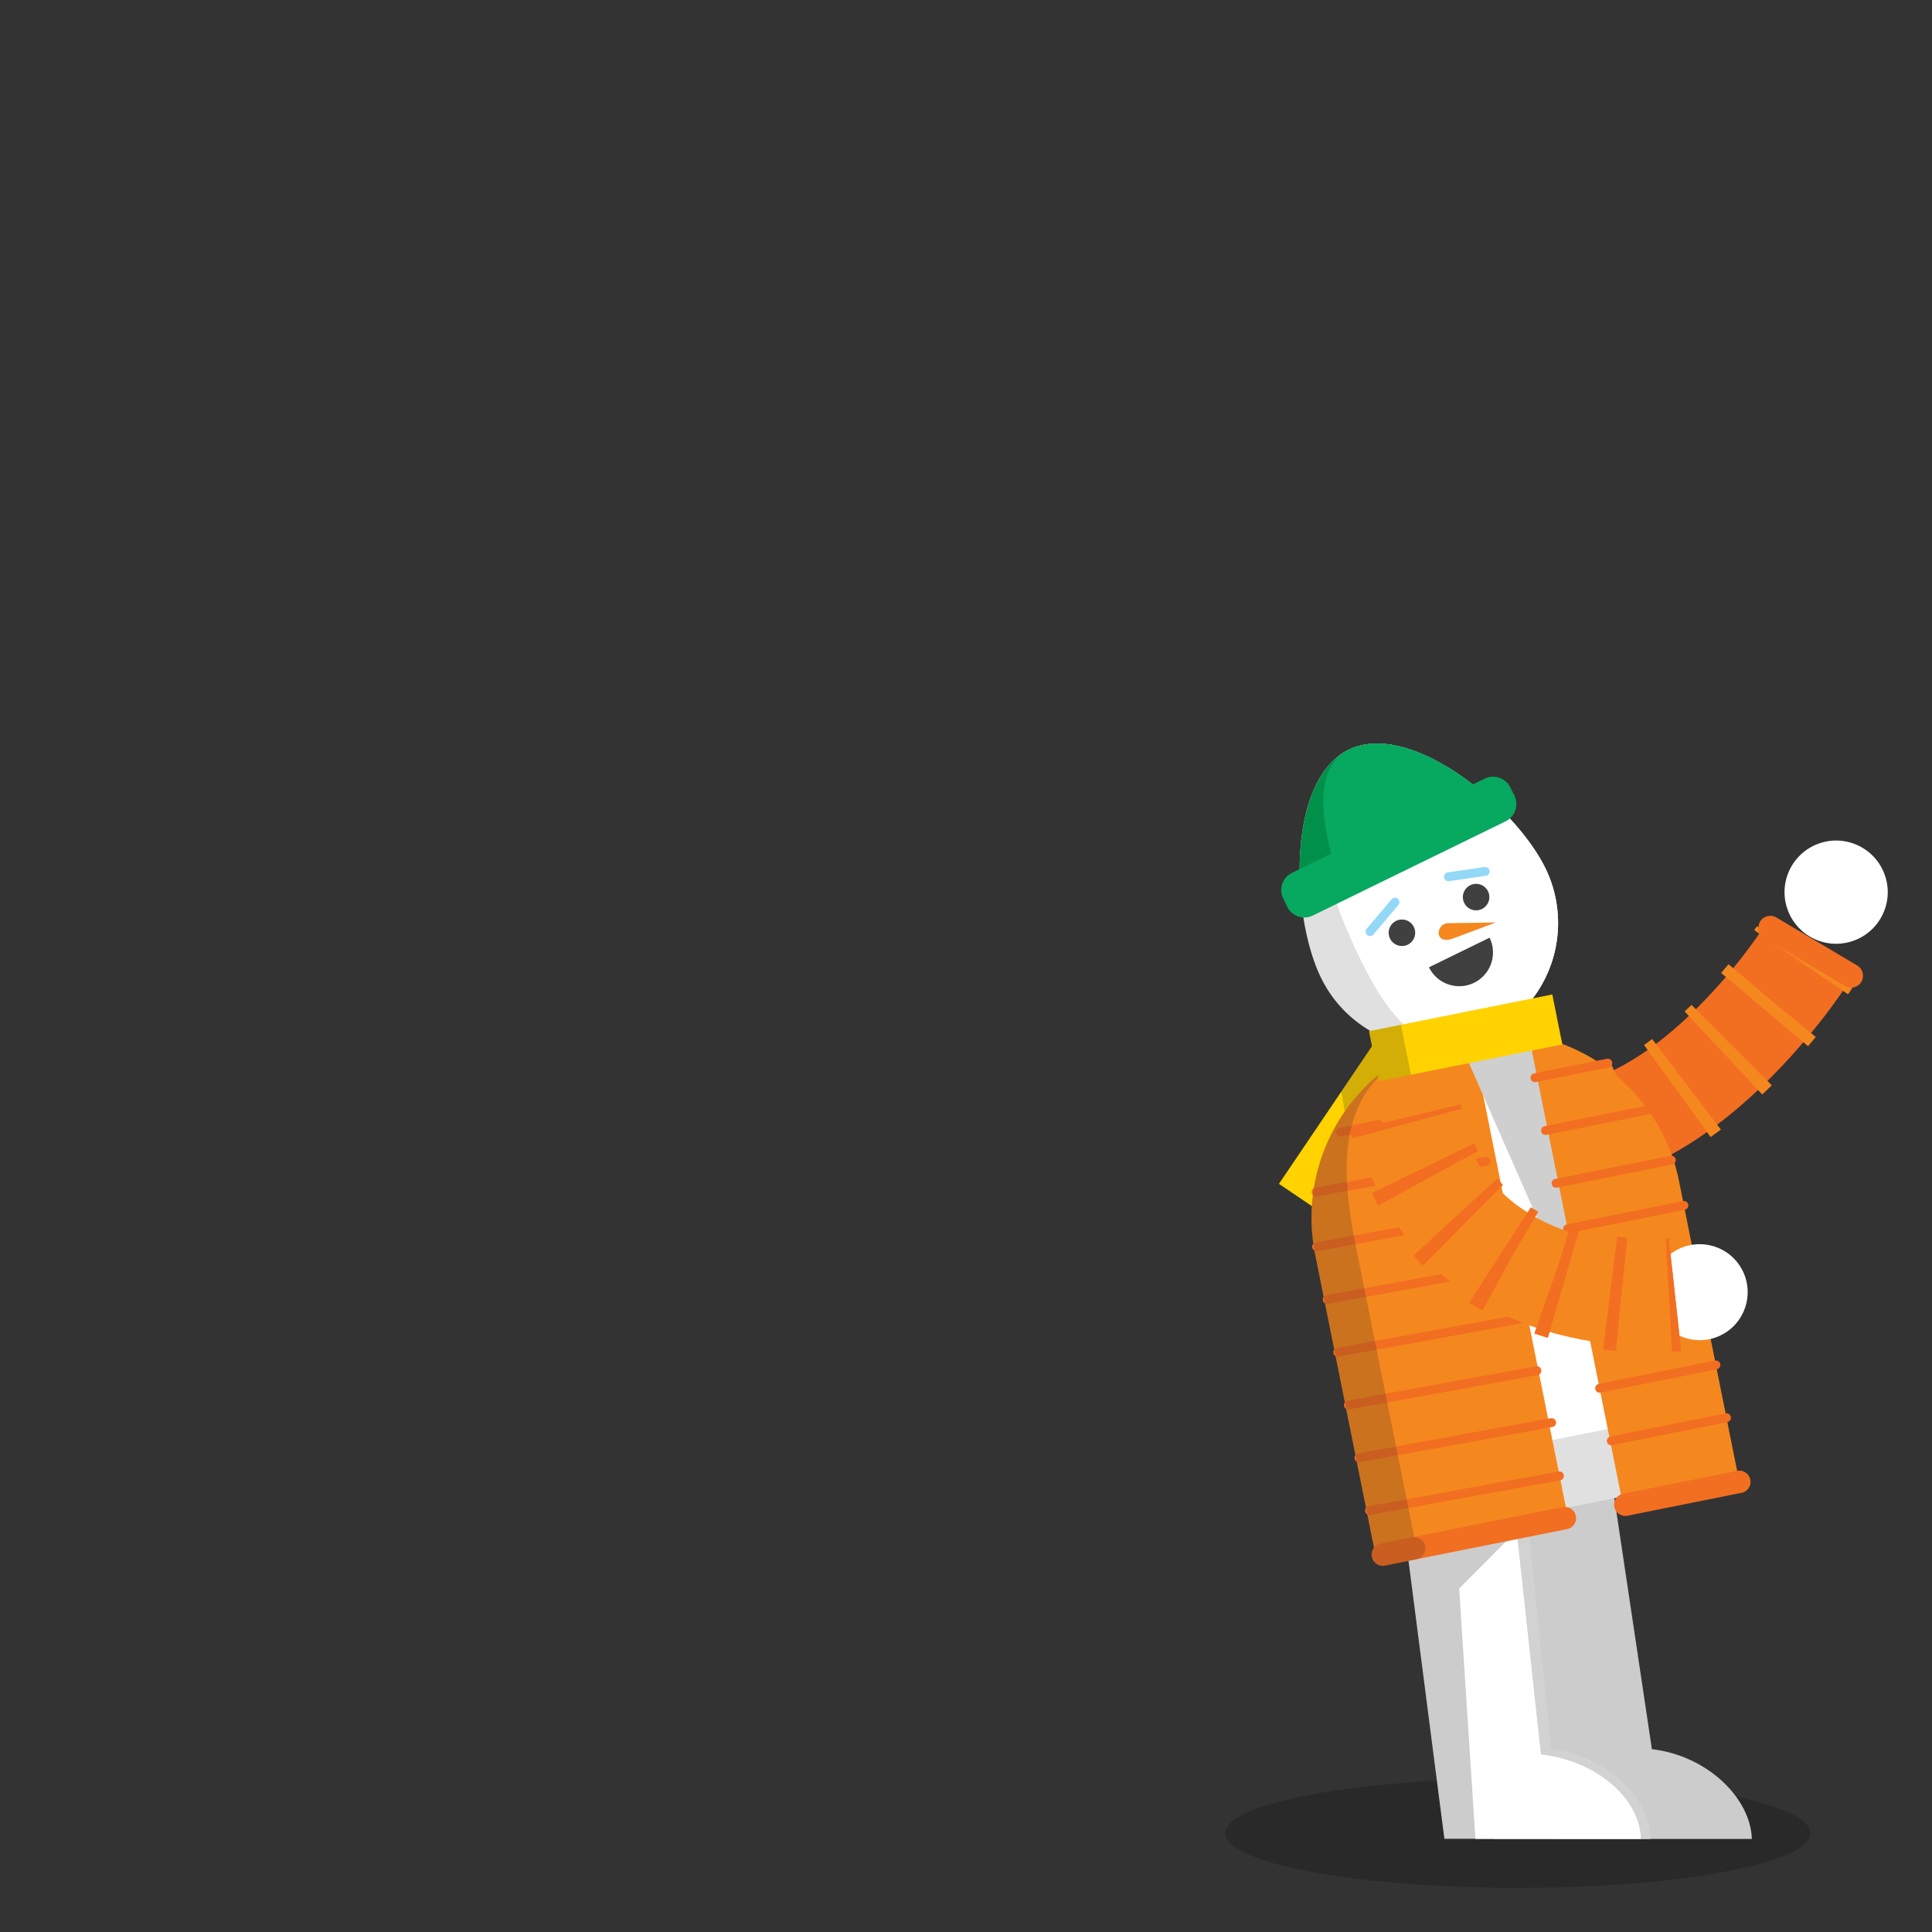 <svg xmlns="http://www.w3.org/2000/svg" viewBox="0 0 875 875"><rect x="0" y="0" width="875" height="875" fill="#333333" stroke="none"/><defs><style>.cls-1{isolation:isolate;}.cls-19,.cls-2,.cls-5{opacity:0.2;}.cls-3{fill:#fff;}.cls-4{fill:#ffd200;}.cls-20,.cls-5{fill:#231f20;}.cls-19,.cls-5{mix-blend-mode:multiply;}.cls-17,.cls-18,.cls-21,.cls-22,.cls-23,.cls-6,.cls-7,.cls-8{fill:none;}.cls-17,.cls-22,.cls-23,.cls-6{stroke:#f26e21;}.cls-21,.cls-22,.cls-23,.cls-6,.cls-7,.cls-8{stroke-miterlimit:10;}.cls-21,.cls-6{stroke-width:45.9px;}.cls-21,.cls-7,.cls-8{stroke:#f5871f;}.cls-22,.cls-23,.cls-7,.cls-8{stroke-width:51.47px;}.cls-8{stroke-dasharray:5.16 21.94;}.cls-9{fill:#f26e21;}.cls-10{fill:#ccc;}.cls-11{fill:#e0e0e0;}.cls-12{fill:#cfcfcf;}.cls-13{fill:#404040;}.cls-14{fill:#019049;}.cls-15{fill:#07a860;}.cls-16{fill:#f5871f;}.cls-17,.cls-18{stroke-linecap:round;stroke-linejoin:round;stroke-width:4.01px;}.cls-18{stroke:#93d8f7;}.cls-23{stroke-dasharray:5.07 21.54;}</style></defs><title>GemMatch</title><g class="cls-1"><g id="Layer_1" data-name="Layer 1"><ellipse class="cls-2" cx="687.46" cy="830.26" rx="132.5" ry="24.74"/><circle class="cls-3" cx="831.62" cy="404.09" r="23.37" transform="translate(133.62 1010.46) rotate(-66.9)"/><polygon class="cls-4" points="607.51 494.34 623.25 471.06 630.55 468.97 630.61 501.41 613.05 527.38 598.37 549.1 579.24 536.17 607.51 494.34"/><polygon class="cls-5" points="623.25 471.06 630.55 468.97 630.61 501.41 613.05 527.38 607.51 494.34 623.25 471.06"/><path class="cls-6" d="M817.29,433.49s-62.66,97.44-131.81,78.88"/><path class="cls-7" d="M817.29,433.49s-.53.82-1.55,2.31"/><path class="cls-8" d="M802.5,453.29c-20.47,24.86-59.87,64-103.46,61.3"/><path class="cls-7" d="M688.18,513q-1.35-.3-2.7-.67"/><path class="cls-9" d="M835.63,446.54a5.39,5.39,0,0,0,7.38-1.88h0a5.39,5.39,0,0,0-1.88-7.38l-36.62-21.76a5.39,5.39,0,0,0-7.38,1.88h0a5.39,5.39,0,0,0,1.88,7.38Z"/><path class="cls-9" d="M683.92,616a5.39,5.39,0,0,0,4.06,6.45h0a5.39,5.39,0,0,0,6.45-4.06l9.44-41.54a5.39,5.39,0,0,0-4.06-6.45h0a5.39,5.39,0,0,0-6.45,4.06Z"/><path class="cls-10" d="M679.2,633.39l43.87-8.8,25.07,167.6c25.4,3,44.76,22.4,45.27,40.66h-89Z"/><path class="cls-3" d="M665.82,687.75l23.9-19.84,12.71,124.28c25.4,3,44.76,22.4,45.27,40.66H676.61Z"/><path class="cls-5" d="M665.82,687.75l23.9-19.84,12.71,124.28c25.4,3,44.76,22.4,45.27,40.66H676.61Z"/><path class="cls-5" d="M660.85,719.43l26.07-26.17,11,101.28c25.4,3,44.76,20,45.27,38.3H668.22Z"/><path class="cls-10" d="M630.57,650l43.87-8.8,23.45,153.3c25.4,3,44.76,20,45.27,38.3h-89Z"/><path class="cls-3" d="M660.85,719.43l26.07-26.17,11,101.28c25.4,3,44.76,20,45.27,38.3H668.22Z"/><path class="cls-11" d="M598.29,442.86A56.55,56.55,0,0,0,699.91,393.2c-13.72-28.06-61.09-67.33-89.15-53.61S584.58,414.8,598.29,442.86Z"/><path class="cls-3" d="M616,434.21c13.72,28.06,29.86,48.35,57.92,34.63a56.55,56.55,0,0,0,26-75.64c-13.72-28.06-61.09-67.33-89.15-53.61S602.29,406.15,616,434.21Z"/><path class="cls-11" d="M600.92,570.09A79.11,79.11,0,1,1,756.06,539L782,668.33,626.87,699.45Z"/><path class="cls-3" d="M598.67,568.68a81.1,81.1,0,1,1,159-31.9l20.15,100.45-159,31.9Z"/><polygon class="cls-12" points="689.17 481.91 647.46 515.63 639.92 478.06 692.12 467.58 689.17 481.91"/><circle class="cls-13" cx="668.53" cy="406.31" r="6" transform="translate(-110.52 334.85) rotate(-26.05)"/><path class="cls-13" d="M647.18,438.09a15.27,15.27,0,0,0,27.44-13.41Z"/><circle class="cls-13" cx="634.93" cy="422.46" r="6" transform="translate(-121.02 321.74) rotate(-26.05)"/><path class="cls-14" d="M610.75,339.58c17.59-8.6,42.77,3.62,62.49,20.85L588.82,401.7C587.34,375.56,593.17,348.18,610.75,339.58Z"/><path class="cls-15" d="M610.75,339.58c17.59-8.6,42.77,3.62,62.49,20.85l-68.38,33.43C599.85,377,593.17,348.18,610.75,339.58Z"/><path class="cls-15" d="M583,410.72a8.68,8.68,0,0,0,11.64,3.89L681.83,372a8.68,8.68,0,0,0,4.08-11.57L684,356.57a8.68,8.68,0,0,0-11.64-3.89l-87.16,42.6a8.68,8.68,0,0,0-4.08,11.57Z"/><path class="cls-16" d="M595.61,568l27.58,137.46,86.76-19L668,477.46a36.78,36.78,0,0,0-29,4.07l-.81-4.07A84.09,84.09,0,0,0,595.61,568Z"/><path class="cls-12" d="M752.69,536,780.26,673.5l-36.45-13.57L659.87,469.16C717.79,475.47,745.66,501,752.69,536Z"/><path class="cls-16" d="M760.45,535,788,672.42,735.33,683l-43-214.35A84.09,84.09,0,0,1,760.45,535Z"/><line class="cls-17" x1="728.18" y1="481.48" x2="695.16" y2="488.1"/><line class="cls-17" x1="747.75" y1="502.41" x2="699.95" y2="512"/><line class="cls-17" x1="756.95" y1="525.43" x2="704.75" y2="535.9"/><line class="cls-17" x1="762.65" y1="545.93" x2="709.96" y2="556.5"/><line class="cls-17" x1="767.44" y1="569.83" x2="714.75" y2="580.4"/><line class="cls-17" x1="772.35" y1="594.28" x2="719.58" y2="604.87"/><line class="cls-17" x1="777.14" y1="618.18" x2="724.45" y2="628.75"/><line class="cls-17" x1="781.94" y1="642.08" x2="729.74" y2="652.55"/><line class="cls-17" x1="624.27" y1="509.32" x2="606.98" y2="512.79"/><line class="cls-17" x1="673.1" y1="525.93" x2="596.05" y2="539.84"/><line class="cls-17" x1="682.3" y1="548.94" x2="596.29" y2="564.66"/><line class="cls-17" x1="688.35" y1="572.59" x2="601.09" y2="588.56"/><line class="cls-17" x1="691.89" y1="596.74" x2="605.88" y2="612.46"/><line class="cls-17" x1="696.05" y1="620.77" x2="610.67" y2="636.35"/><line class="cls-17" x1="702.73" y1="644.29" x2="615.47" y2="660.25"/><line class="cls-17" x1="706.27" y1="668.44" x2="620.26" y2="684.15"/><path class="cls-9" d="M735.12,676.52a5.05,5.05,0,0,0-4,5.95h0a5.05,5.05,0,0,0,5.95,4l51.65-10.36a5.05,5.05,0,0,0,4-5.95h0a5.05,5.05,0,0,0-5.95-4Z"/><path class="cls-16" d="M655.28,418.12l22.19-.34-19.91,7.45C649.66,427.64,650.28,419,655.28,418.12Z"/><line class="cls-18" x1="672.65" y1="394.66" x2="655.99" y2="397.09"/><line class="cls-18" x1="631.79" y1="408.57" x2="620.48" y2="421.95"/><g class="cls-19"><path class="cls-20" d="M595.6,568a84.1,84.1,0,0,1,42.56-90.57c-31.73,17.07-31.57,49.71-24.12,86.87l27.53,137.24-18.4,3.91Z"/></g><path class="cls-9" d="M625.3,699.1a5.05,5.05,0,0,0-4,5.95h0a5.05,5.05,0,0,0,5.95,4l82.45-16.52a5.05,5.05,0,0,0,4-5.95h0a5.05,5.05,0,0,0-5.95-4Z"/><path class="cls-5" d="M625.3,699.1a5.05,5.05,0,0,0-4,5.95h0a5.05,5.05,0,0,0,5.95,4l14.22-2.85a5.05,5.05,0,0,0,4-5.95h0a5.05,5.05,0,0,0-5.95-4Z"/><rect class="cls-4" x="621.48" y="458.44" width="84.67" height="23.09" transform="translate(-79.47 139.74) rotate(-11.34)"/><g class="cls-19"><rect class="cls-20" x="622.16" y="465.32" width="14.75" height="23.09" transform="translate(-81.49 133.13) rotate(-11.34)"/></g><circle class="cls-3" cx="769.78" cy="585.25" r="21.74" transform="translate(-193.19 497.16) rotate(-32.02)"/><path class="cls-21" d="M758.6,586.42s-99.91,10.94-122.18-80.24"/><path class="cls-22" d="M758.6,586.42s-1,.11-2.77.21"/><path class="cls-23" d="M734.32,586.14c-28.78-2.76-75.19-15.48-94-67"/><path class="cls-22" d="M637.11,508.88q-.36-1.33-.69-2.7"/></g></g></svg>